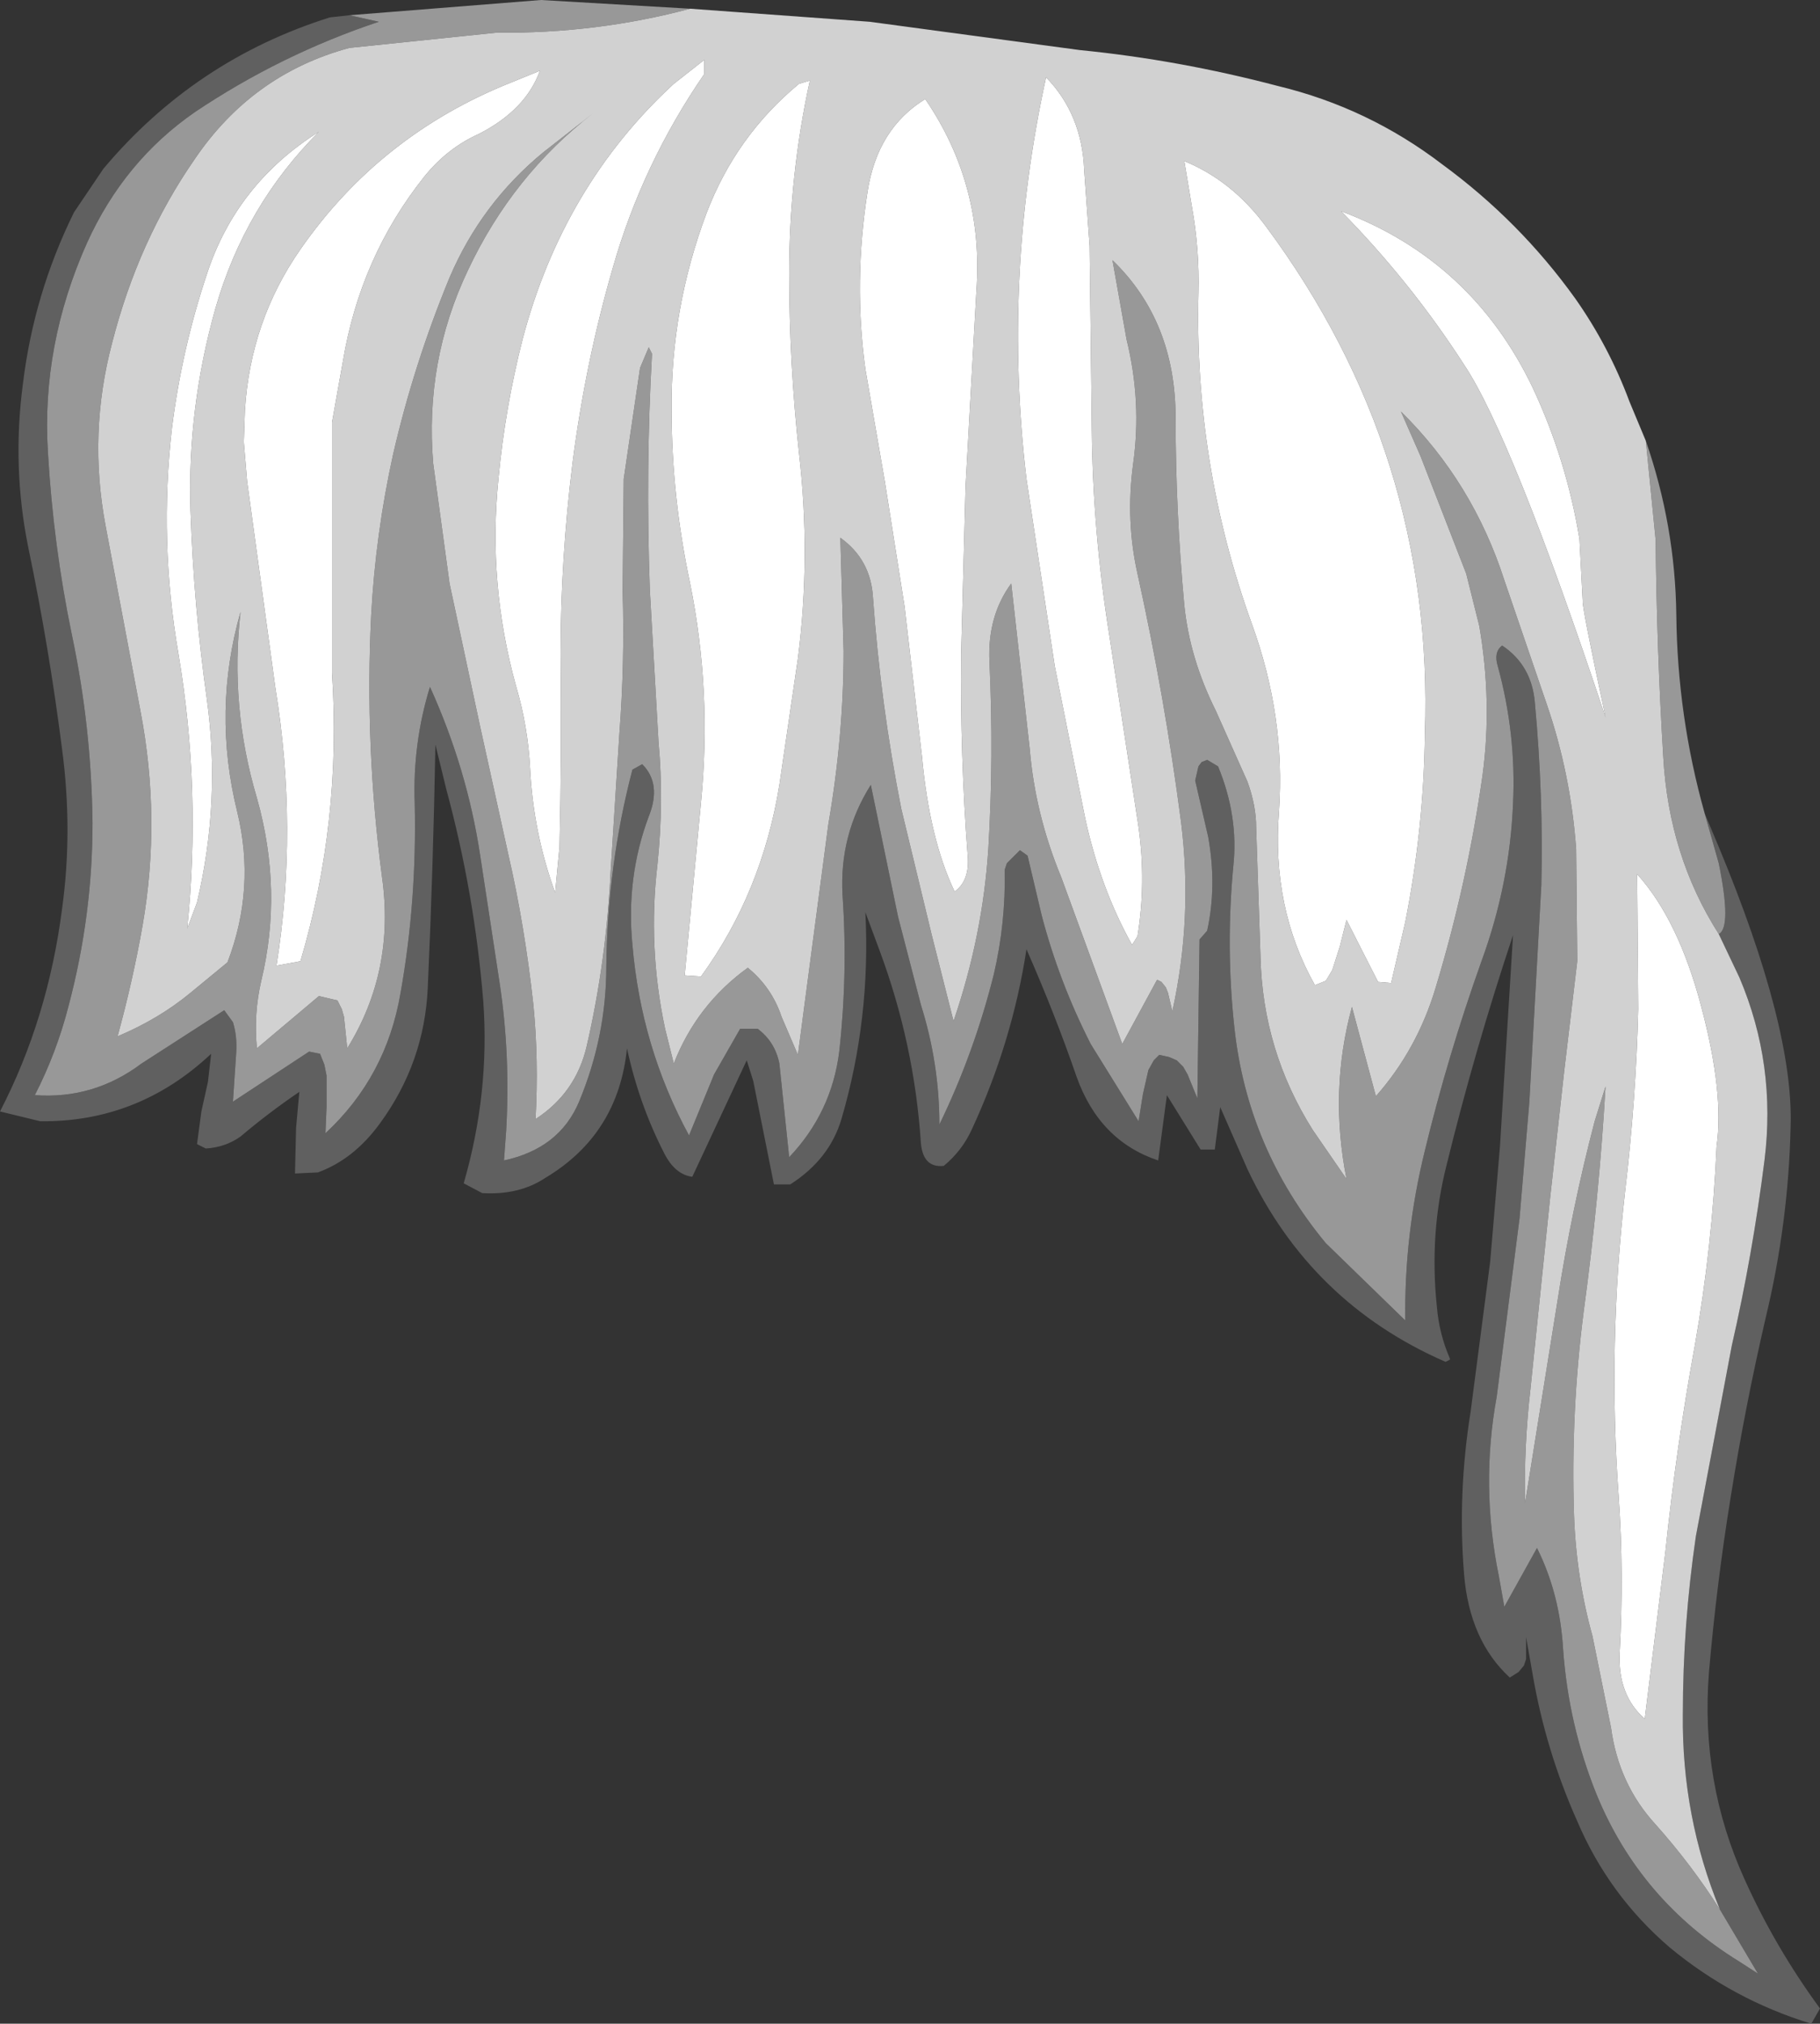 <?xml version="1.0" encoding="UTF-8" standalone="no"?>
<svg xmlns:ffdec="https://www.free-decompiler.com/flash" xmlns:xlink="http://www.w3.org/1999/xlink" ffdec:objectType="shape" height="92.95px" width="83.6px" xmlns="http://www.w3.org/2000/svg">
  <rect width="100%" height="100%" fill="#333333" stroke="none"/>
  <g transform="matrix(1.0, 0.0, 0.0, 1.0, 62.5, 41.95)">
    <path d="M15.8 -4.6 L16.45 -3.05 Q19.9 5.25 19.75 9.8 19.65 14.25 18.6 18.6 17.65 22.7 17.0 26.8 16.35 30.8 16.0 34.85 15.6 39.9 17.65 44.4 19.05 47.5 21.1 50.3 L20.7 51.0 Q17.1 49.9 14.2 47.5 11.4 45.1 9.95 41.7 8.5 38.45 7.9 34.95 L7.6 33.25 7.6 34.25 7.5 34.55 7.25 34.85 6.85 35.1 Q5.0 33.4 4.75 30.35 4.45 26.65 5.05 22.9 L5.95 16.0 6.4 10.7 7.0 1.0 Q5.25 6.25 3.95 11.55 3.15 14.7 3.5 18.05 3.6 19.3 4.1 20.45 L4.1 20.5 3.9 20.6 Q-2.3 17.9 -5.2 11.75 L-6.45 8.9 -6.7 10.85 -7.35 10.85 -8.9 8.35 -9.3 11.35 Q-12.0 10.45 -13.05 7.5 -14.05 4.6 -15.35 1.65 -16.0 5.9 -17.85 9.9 -18.3 10.9 -19.15 11.6 -20.1 11.7 -20.2 10.55 -20.5 6.0 -22.1 1.7 L-22.75 -0.05 Q-22.5 4.85 -23.85 9.45 -24.4 11.3 -26.2 12.45 L-26.95 12.45 -27.9 7.7 -28.2 6.75 -30.7 12.1 Q-31.5 12.0 -32.0 11.0 -33.15 8.75 -33.7 6.2 -34.1 10.15 -37.45 12.15 -38.65 12.95 -40.35 12.85 L-41.2 12.4 Q-40.0 8.25 -40.3 4.05 -40.7 -0.9 -42.0 -5.7 L-42.5 -7.75 Q-42.6 -2.15 -42.85 3.4 -43.0 6.85 -45.05 9.65 -46.25 11.3 -47.9 11.9 L-48.95 11.95 -48.9 9.85 -48.75 8.2 Q-50.15 9.15 -51.45 10.25 -52.15 10.75 -53.05 10.8 L-53.45 10.6 -53.25 9.1 -52.95 7.75 -52.8 6.45 Q-56.15 9.6 -60.65 9.55 L-62.5 9.1 Q-60.3 4.85 -59.65 -0.2 -59.15 -3.8 -59.65 -7.55 -60.25 -12.25 -61.2 -16.8 -61.95 -20.5 -61.45 -24.3 -60.95 -28.45 -59.1 -32.2 L-57.75 -34.2 Q-53.55 -39.2 -47.35 -41.15 L-46.45 -41.25 -45.1 -40.95 Q-49.6 -39.45 -53.55 -36.8 -56.8 -34.55 -58.5 -30.8 -60.6 -26.1 -60.3 -21.2 -60.05 -16.9 -59.2 -12.8 -58.3 -8.55 -58.25 -4.15 -58.25 0.1 -59.35 4.25 -59.9 6.4 -60.9 8.35 -58.2 8.55 -56.0 6.9 L-52.2 4.45 -51.8 5.0 Q-51.6 5.65 -51.65 6.4 L-51.8 8.65 -48.3 6.35 -47.8 6.45 -47.6 6.95 -47.5 7.45 -47.5 8.9 -47.55 10.1 Q-44.75 7.5 -44.1 3.65 -43.35 -0.55 -43.45 -5.05 -43.55 -7.8 -42.75 -10.4 -41.05 -6.65 -40.45 -2.7 L-39.55 3.2 Q-39.05 6.5 -39.25 10.0 L-39.35 11.35 Q-36.8 10.8 -35.9 8.65 -34.65 5.65 -34.65 2.45 -34.6 -2.2 -33.45 -6.6 L-33.0 -6.85 Q-32.1 -5.95 -32.7 -4.45 -33.75 -1.65 -33.45 1.45 -33.05 6.15 -30.85 10.2 L-29.7 7.4 -28.5 5.3 -27.7 5.3 Q-26.9 5.9 -26.7 6.9 L-26.25 11.2 Q-24.3 9.15 -23.95 6.35 -23.55 2.75 -23.8 -0.85 -23.95 -3.6 -22.5 -5.9 L-21.25 0.15 -20.2 4.2 Q-19.35 6.9 -19.35 9.7 -17.75 6.4 -16.85 2.8 -16.3 0.45 -16.35 -2.0 L-16.25 -2.3 -15.65 -2.9 -15.3 -2.65 -14.65 0.1 Q-13.85 3.15 -12.4 6.0 L-10.2 9.55 -10.0 8.3 -9.75 7.2 -9.5 6.75 -9.25 6.5 -8.8 6.6 -8.45 6.75 -8.15 7.05 -7.95 7.4 -7.5 8.5 -7.4 1.2 -7.05 0.8 Q-6.6 -1.25 -7.0 -3.5 L-7.6 -6.1 -7.45 -6.75 -7.3 -6.95 -7.05 -7.05 -6.55 -6.75 Q-5.6 -4.45 -5.85 -2.15 -6.2 1.55 -5.8 5.25 -5.2 10.8 -1.6 15.15 L2.05 18.7 Q2.0 14.75 2.95 10.9 4.0 6.55 5.55 2.2 6.85 -1.35 7.0 -5.05 7.15 -8.25 6.3 -11.35 6.1 -12.0 6.5 -12.3 7.85 -11.4 8.0 -9.7 8.4 -5.4 8.3 -1.3 L7.75 8.65 7.3 14.0 6.25 22.2 Q5.5 26.3 6.35 30.45 L6.6 31.85 8.1 29.15 Q9.15 31.25 9.3 33.8 9.55 37.3 10.85 40.5 12.85 45.35 17.4 48.15 L18.25 48.7 16.5 45.75 Q14.75 41.5 14.8 36.8 14.8 32.7 15.4 28.6 L17.05 19.85 Q18.0 15.7 18.55 11.35 19.1 6.95 17.4 2.95 L16.45 0.95 Q17.05 0.65 16.45 -2.3 L15.8 -4.6" fill="#606060" fill-rule="evenodd" stroke="none"/>
    <path d="M13.1 -21.7 Q14.45 -17.8 14.5 -13.7 14.55 -9.05 15.8 -4.6 L16.45 -2.3 Q17.05 0.65 16.45 0.95 14.15 -2.65 13.9 -7.2 13.6 -12.1 13.55 -17.15 L13.1 -21.7 M-46.45 -41.25 L-37.65 -41.95 -30.8 -41.55 Q-35.1 -40.4 -39.7 -40.45 L-46.45 -39.75 Q-50.9 -38.55 -53.55 -34.65 -56.15 -30.9 -57.35 -26.2 -58.45 -22.05 -57.65 -17.8 L-56.05 -9.3 Q-55.1 -4.35 -55.95 0.55 -56.4 3.1 -57.1 5.65 -55.2 4.85 -53.75 3.65 L-52.05 2.25 Q-50.75 -1.15 -51.6 -4.65 -52.75 -9.3 -51.45 -13.85 -51.95 -9.5 -50.7 -5.3 -49.5 -1.05 -50.5 3.1 -50.85 4.6 -50.7 6.2 L-47.85 3.8 -47.0 4.0 -46.8 4.4 -46.7 4.75 -46.55 6.2 Q-44.35 2.65 -44.95 -1.65 -45.75 -7.7 -45.45 -13.7 -45.25 -17.4 -44.45 -21.05 -43.5 -25.2 -41.85 -29.2 -40.4 -32.6 -37.55 -34.95 L-35.25 -36.75 Q-38.95 -33.9 -41.0 -29.55 -43.0 -25.35 -42.6 -20.65 L-41.85 -15.15 -40.45 -8.6 -39.15 -2.7 Q-38.4 0.55 -38.0 4.2 -37.75 6.75 -37.9 9.45 -36.05 8.25 -35.55 6.1 -34.65 2.2 -34.45 -1.95 L-34.05 -8.25 Q-33.8 -11.5 -33.9 -14.8 L-33.85 -19.95 -33.1 -25.05 -32.7 -26.0 -32.55 -25.7 Q-32.85 -20.4 -32.65 -14.85 L-32.25 -7.85 Q-32.0 -5.15 -32.3 -2.25 -32.75 1.55 -31.95 5.3 L-31.55 6.9 Q-30.5 4.2 -28.15 2.5 -27.05 3.4 -26.6 4.75 L-25.85 6.5 -24.45 -4.1 Q-23.75 -8.15 -23.75 -12.05 L-23.9 -17.25 Q-22.5 -16.25 -22.4 -14.5 -22.05 -9.6 -21.1 -4.8 L-19.7 1.0 -18.7 4.95 Q-17.35 1.0 -17.1 -3.0 -16.85 -7.2 -17.05 -11.55 -17.15 -13.65 -16.05 -15.15 L-15.2 -7.55 Q-14.95 -4.55 -13.75 -1.65 L-10.95 6.0 -9.35 3.05 -9.15 3.15 -8.95 3.4 -8.85 3.65 -8.65 4.5 Q-7.7 0.2 -8.25 -4.2 -9.0 -9.95 -10.25 -15.6 -10.8 -18.05 -10.45 -20.65 -10.05 -23.5 -10.75 -26.35 L-11.4 -30.0 Q-8.5 -27.2 -8.5 -22.75 -8.5 -18.5 -8.1 -14.15 -7.85 -11.7 -6.65 -9.3 L-5.2 -6.05 Q-4.8 -4.95 -4.8 -3.95 L-4.6 2.0 Q-4.5 6.3 -2.2 9.95 L-0.65 12.2 Q-1.45 8.15 -0.4 4.3 L0.7 8.4 Q2.6 6.25 3.45 3.4 4.9 -1.4 5.6 -6.35 6.05 -9.7 5.45 -13.2 L4.85 -15.6 2.75 -21.0 1.85 -23.05 Q5.15 -19.8 6.6 -15.3 L8.55 -9.6 Q9.65 -6.4 9.9 -2.95 L9.95 2.2 9.35 7.25 8.7 13.1 7.8 21.85 Q7.5 24.45 7.55 27.1 L9.05 17.75 Q9.7 13.55 10.75 9.55 L11.25 7.95 Q10.95 13.1 10.25 18.25 9.65 22.9 9.8 27.6 9.9 30.5 10.65 33.2 L11.5 37.4 Q11.85 40.0 13.55 41.85 15.2 43.7 16.5 45.75 L18.25 48.7 17.4 48.15 Q12.85 45.35 10.85 40.5 9.55 37.3 9.3 33.8 9.15 31.25 8.1 29.15 L6.6 31.85 6.35 30.45 Q5.5 26.3 6.25 22.2 L7.3 14.0 7.75 8.65 8.3 -1.3 Q8.4 -5.4 8.0 -9.7 7.85 -11.4 6.5 -12.3 6.1 -12.0 6.3 -11.35 7.15 -8.25 7.0 -5.05 6.85 -1.35 5.55 2.2 4.0 6.55 2.95 10.9 2.0 14.75 2.05 18.7 L-1.6 15.15 Q-5.2 10.8 -5.8 5.25 -6.2 1.55 -5.85 -2.15 -5.6 -4.45 -6.55 -6.75 L-7.05 -7.05 -7.3 -6.95 -7.45 -6.75 -7.6 -6.1 -7.0 -3.5 Q-6.6 -1.25 -7.05 0.8 L-7.4 1.2 -7.5 8.5 -7.95 7.4 -8.15 7.05 -8.45 6.75 -8.8 6.6 -9.25 6.5 -9.5 6.75 -9.75 7.2 -10.0 8.3 -10.2 9.55 -12.4 6.0 Q-13.85 3.15 -14.65 0.1 L-15.3 -2.65 -15.65 -2.9 -16.25 -2.3 -16.35 -2.0 Q-16.3 0.45 -16.85 2.8 -17.75 6.4 -19.35 9.7 -19.35 6.9 -20.2 4.2 L-21.25 0.15 -22.5 -5.9 Q-23.95 -3.6 -23.8 -0.85 -23.55 2.75 -23.95 6.35 -24.3 9.15 -26.25 11.2 L-26.7 6.9 Q-26.9 5.9 -27.7 5.3 L-28.5 5.3 -29.7 7.4 -30.85 10.2 Q-33.05 6.15 -33.45 1.45 -33.75 -1.65 -32.7 -4.45 -32.1 -5.95 -33.0 -6.85 L-33.45 -6.6 Q-34.6 -2.2 -34.65 2.45 -34.65 5.65 -35.9 8.65 -36.8 10.8 -39.35 11.35 L-39.25 10.0 Q-39.05 6.5 -39.55 3.2 L-40.45 -2.7 Q-41.05 -6.65 -42.75 -10.4 -43.55 -7.8 -43.45 -5.05 -43.35 -0.55 -44.1 3.65 -44.75 7.5 -47.55 10.1 L-47.5 8.9 -47.5 7.45 -47.6 6.95 -47.8 6.45 -48.3 6.35 -51.8 8.65 -51.65 6.4 Q-51.6 5.65 -51.8 5.0 L-52.2 4.45 -56.0 6.9 Q-58.2 8.55 -60.9 8.35 -59.9 6.4 -59.35 4.25 -58.25 0.1 -58.25 -4.15 -58.3 -8.55 -59.2 -12.8 -60.05 -16.9 -60.3 -21.2 -60.6 -26.1 -58.5 -30.8 -56.8 -34.55 -53.55 -36.8 -49.6 -39.45 -45.1 -40.95 L-46.45 -41.25" fill="#989898" fill-rule="evenodd" stroke="none"/>
    <path d="M-30.8 -41.55 L-22.55 -40.95 -12.9 -39.65 Q-8.35 -39.2 -3.8 -38.0 0.35 -37.0 3.75 -34.4 7.3 -31.8 9.85 -28.25 11.4 -26.05 12.35 -23.5 L13.1 -21.7 13.55 -17.15 Q13.6 -12.1 13.9 -7.2 14.15 -2.65 16.45 0.95 L17.4 2.95 Q19.1 6.95 18.55 11.35 18.0 15.7 17.05 19.85 L15.4 28.6 Q14.8 32.7 14.8 36.8 14.75 41.5 16.5 45.75 15.2 43.7 13.55 41.85 11.85 40.0 11.5 37.4 L10.65 33.2 Q9.9 30.5 9.8 27.6 9.65 22.9 10.25 18.25 10.95 13.1 11.25 7.95 L10.75 9.55 Q9.7 13.55 9.05 17.75 L7.55 27.1 Q7.5 24.45 7.8 21.85 L8.7 13.1 9.35 7.25 9.95 2.2 9.9 -2.95 Q9.65 -6.4 8.55 -9.6 L6.6 -15.3 Q5.15 -19.8 1.85 -23.05 L2.75 -21.0 4.85 -15.6 5.45 -13.2 Q6.05 -9.7 5.6 -6.35 4.9 -1.4 3.45 3.4 2.6 6.25 0.7 8.4 L-0.4 4.3 Q-1.45 8.15 -0.65 12.2 L-2.2 9.95 Q-4.5 6.3 -4.6 2.0 L-4.8 -3.95 Q-4.8 -4.95 -5.2 -6.05 L-6.65 -9.3 Q-7.85 -11.7 -8.1 -14.15 -8.5 -18.5 -8.5 -22.75 -8.5 -27.2 -11.4 -30.0 L-10.75 -26.35 Q-10.05 -23.5 -10.45 -20.65 -10.8 -18.05 -10.25 -15.6 -9.0 -9.95 -8.25 -4.2 -7.7 0.2 -8.65 4.5 L-8.85 3.65 -8.95 3.4 -9.15 3.15 -9.35 3.05 -10.95 6.0 -13.75 -1.65 Q-14.95 -4.55 -15.2 -7.55 L-16.05 -15.15 Q-17.15 -13.65 -17.05 -11.55 -16.85 -7.2 -17.1 -3.0 -17.35 1.0 -18.7 4.95 L-19.7 1.0 -21.1 -4.8 Q-22.05 -9.6 -22.4 -14.5 -22.5 -16.25 -23.9 -17.25 L-23.75 -12.05 Q-23.75 -8.15 -24.45 -4.1 L-25.85 6.5 -26.6 4.75 Q-27.05 3.4 -28.15 2.5 -30.5 4.2 -31.55 6.9 L-31.95 5.3 Q-32.75 1.55 -32.3 -2.25 -32.0 -5.15 -32.25 -7.85 L-32.65 -14.85 Q-32.85 -20.4 -32.55 -25.7 L-32.7 -26.0 -33.1 -25.05 -33.85 -19.95 -33.9 -14.8 Q-33.8 -11.5 -34.05 -8.25 L-34.45 -1.95 Q-34.65 2.2 -35.55 6.1 -36.05 8.25 -37.9 9.45 -37.75 6.75 -38.0 4.2 -38.4 0.55 -39.15 -2.7 L-40.45 -8.6 -41.85 -15.15 -42.6 -20.65 Q-43.0 -25.35 -41.0 -29.55 -38.95 -33.9 -35.25 -36.75 L-37.55 -34.95 Q-40.4 -32.6 -41.85 -29.2 -43.5 -25.2 -44.45 -21.05 -45.25 -17.4 -45.45 -13.7 -45.75 -7.7 -44.95 -1.65 -44.35 2.65 -46.55 6.2 L-46.7 4.75 -46.8 4.4 -47.0 4.0 -47.85 3.8 -50.7 6.2 Q-50.85 4.6 -50.5 3.1 -49.5 -1.05 -50.7 -5.3 -51.95 -9.5 -51.45 -13.85 -52.75 -9.3 -51.6 -4.65 -50.75 -1.15 -52.05 2.25 L-53.75 3.65 Q-55.2 4.85 -57.1 5.65 -56.4 3.1 -55.95 0.55 -55.1 -4.35 -56.05 -9.3 L-57.65 -17.8 Q-58.45 -22.05 -57.35 -26.2 -56.15 -30.9 -53.55 -34.65 -50.9 -38.55 -46.45 -39.75 L-39.7 -40.45 Q-35.1 -40.4 -30.8 -41.55 M10.2 -14.35 L10.05 -17.2 Q9.45 -20.85 7.9 -24.15 5.1 -30.0 -0.9 -32.25 2.3 -29.0 4.75 -25.2 6.95 -21.9 11.25 -9.0 10.15 -14.15 10.2 -14.35 M16.35 10.7 Q16.7 8.25 15.65 4.3 14.6 0.3 12.7 -1.8 L12.75 4.4 Q12.65 8.5 12.15 12.75 11.35 19.8 11.85 26.75 12.1 30.3 11.9 33.95 11.8 35.9 13.05 37.0 L14.0 29.3 Q14.5 24.5 15.35 19.85 16.15 15.3 16.35 10.7 M-30.15 -39.2 L-31.55 -38.1 Q-36.65 -33.4 -38.5 -26.35 -39.3 -23.2 -39.6 -20.0 -40.1 -15.15 -38.8 -10.45 -38.25 -8.6 -38.15 -6.65 -38.0 -3.7 -37.0 -0.95 L-36.8 -3.05 Q-36.7 -7.4 -36.75 -11.95 -36.75 -16.25 -36.2 -20.7 -35.6 -25.35 -34.35 -29.65 -33.0 -34.4 -30.15 -38.55 L-30.15 -39.2 M-25.3 -38.25 L-25.8 -38.1 Q-28.7 -35.7 -30.05 -32.15 -31.7 -27.75 -31.65 -23.1 -31.65 -19.15 -30.8 -15.15 -29.8 -10.2 -30.3 -5.1 L-31.05 2.85 -30.3 2.9 Q-27.5 -0.95 -26.7 -5.9 L-25.85 -11.7 Q-25.25 -16.4 -25.8 -21.15 -26.25 -25.3 -26.25 -29.4 -26.25 -33.9 -25.3 -38.25 M-20.0 -37.4 Q-22.2 -36.05 -22.65 -33.15 -23.3 -29.0 -22.75 -25.0 L-21.85 -19.8 -20.95 -14.1 -20.15 -7.2 Q-19.8 -3.4 -18.65 -1.0 -17.95 -1.5 -18.05 -2.65 -18.4 -7.2 -18.35 -11.95 L-18.15 -19.6 -17.65 -28.6 Q-17.3 -33.45 -20.0 -37.4 M-12.45 -30.65 L-12.7 -34.15 Q-12.8 -36.7 -14.45 -38.4 -16.45 -29.25 -15.35 -19.95 L-14.05 -11.35 -12.65 -4.35 Q-11.95 -1.15 -10.5 1.45 L-10.25 1.05 Q-9.85 -1.4 -10.2 -3.95 L-11.55 -12.8 Q-12.3 -17.5 -12.35 -22.2 L-12.45 -30.65 M2.95 -8.25 Q3.4 -21.1 -4.35 -31.55 -5.9 -33.65 -8.1 -34.55 L-7.75 -32.45 Q-7.4 -30.5 -7.45 -28.5 -7.65 -20.65 -5.0 -13.3 -3.45 -9.05 -3.75 -4.7 -4.1 -0.25 -2.1 3.3 L-1.6 3.1 -1.3 2.6 -0.95 1.5 -0.65 0.3 0.8 3.15 1.4 3.2 2.05 0.4 Q2.9 -3.9 2.95 -8.25 M-47.85 -35.9 Q-51.65 -33.5 -53.0 -29.35 -54.15 -25.9 -54.6 -22.3 -55.2 -17.1 -54.3 -11.9 -53.25 -5.65 -53.9 0.7 L-53.45 -0.5 Q-52.35 -5.15 -53.0 -9.85 -53.6 -14.1 -53.75 -18.5 -53.9 -23.2 -52.6 -27.8 -51.25 -32.5 -47.85 -35.9 M-37.7 -38.7 L-39.05 -38.15 Q-45.05 -35.75 -48.7 -30.5 -51.0 -27.2 -51.25 -23.1 L-51.3 -21.65 -51.15 -19.85 -49.85 -10.35 Q-48.8 -3.9 -49.8 2.4 L-48.7 2.2 Q-46.8 -4.2 -47.25 -11.05 L-47.25 -22.55 -46.75 -25.35 Q-45.95 -30.15 -43.0 -33.85 -41.95 -35.15 -40.5 -35.8 -38.35 -36.9 -37.7 -38.7" fill="#d1d1d1" fill-rule="evenodd" stroke="none"/>
    <path d="M10.2 -14.35 Q10.15 -14.15 11.25 -9.0 6.95 -21.9 4.75 -25.2 2.3 -29.0 -0.9 -32.25 5.1 -30.0 7.9 -24.15 9.45 -20.85 10.05 -17.2 L10.2 -14.35 M-37.7 -38.7 Q-38.35 -36.9 -40.5 -35.8 -41.95 -35.15 -43.0 -33.85 -45.95 -30.15 -46.75 -25.35 L-47.25 -22.55 -47.25 -11.05 Q-46.8 -4.2 -48.7 2.2 L-49.8 2.4 Q-48.8 -3.9 -49.85 -10.35 L-51.15 -19.85 -51.3 -21.65 -51.25 -23.1 Q-51.0 -27.2 -48.7 -30.5 -45.05 -35.75 -39.05 -38.15 L-37.7 -38.7 M-47.85 -35.9 Q-51.25 -32.5 -52.6 -27.8 -53.9 -23.2 -53.75 -18.5 -53.6 -14.1 -53.0 -9.85 -52.35 -5.15 -53.45 -0.5 L-53.9 0.7 Q-53.25 -5.65 -54.3 -11.9 -55.2 -17.1 -54.6 -22.3 -54.15 -25.9 -53.0 -29.35 -51.65 -33.5 -47.85 -35.9 M2.95 -8.25 Q2.9 -3.9 2.05 0.4 L1.4 3.2 0.8 3.15 -0.65 0.3 -0.95 1.5 -1.3 2.6 -1.6 3.1 -2.1 3.3 Q-4.1 -0.25 -3.75 -4.7 -3.45 -9.05 -5.0 -13.3 -7.65 -20.65 -7.45 -28.5 -7.4 -30.5 -7.75 -32.45 L-8.1 -34.55 Q-5.9 -33.65 -4.35 -31.55 3.4 -21.1 2.95 -8.25 M-12.45 -30.65 L-12.35 -22.2 Q-12.3 -17.5 -11.55 -12.8 L-10.2 -3.95 Q-9.85 -1.4 -10.25 1.05 L-10.5 1.45 Q-11.95 -1.15 -12.65 -4.35 L-14.05 -11.35 -15.35 -19.95 Q-16.45 -29.25 -14.45 -38.4 -12.8 -36.7 -12.7 -34.15 L-12.45 -30.65 M-20.0 -37.4 Q-17.3 -33.45 -17.65 -28.6 L-18.15 -19.6 -18.35 -11.95 Q-18.4 -7.2 -18.05 -2.65 -17.95 -1.5 -18.65 -1.0 -19.8 -3.4 -20.15 -7.2 L-20.95 -14.1 -21.85 -19.8 -22.75 -25.0 Q-23.3 -29.0 -22.65 -33.15 -22.2 -36.05 -20.0 -37.4 M-25.3 -38.25 Q-26.25 -33.9 -26.25 -29.4 -26.25 -25.3 -25.8 -21.15 -25.25 -16.4 -25.85 -11.7 L-26.7 -5.9 Q-27.5 -0.95 -30.3 2.9 L-31.05 2.85 -30.3 -5.1 Q-29.8 -10.2 -30.8 -15.15 -31.65 -19.15 -31.65 -23.1 -31.7 -27.75 -30.05 -32.15 -28.7 -35.7 -25.8 -38.1 L-25.3 -38.25 M-30.15 -39.2 L-30.15 -38.55 Q-33.0 -34.4 -34.35 -29.65 -35.6 -25.35 -36.2 -20.7 -36.75 -16.25 -36.75 -11.95 -36.7 -7.4 -36.8 -3.05 L-37.0 -0.95 Q-38.0 -3.7 -38.15 -6.65 -38.25 -8.6 -38.8 -10.45 -40.1 -15.15 -39.6 -20.0 -39.3 -23.2 -38.5 -26.35 -36.65 -33.4 -31.55 -38.1 L-30.15 -39.2 M16.35 10.7 Q16.15 15.3 15.35 19.85 14.5 24.5 14.0 29.3 L13.05 37.0 Q11.8 35.9 11.9 33.95 12.1 30.3 11.85 26.75 11.35 19.8 12.15 12.75 12.65 8.5 12.75 4.4 L12.7 -1.8 Q14.6 0.3 15.65 4.3 16.7 8.25 16.35 10.7" fill="#ffffff" fill-rule="evenodd" stroke="none"/>
  </g>
</svg>
